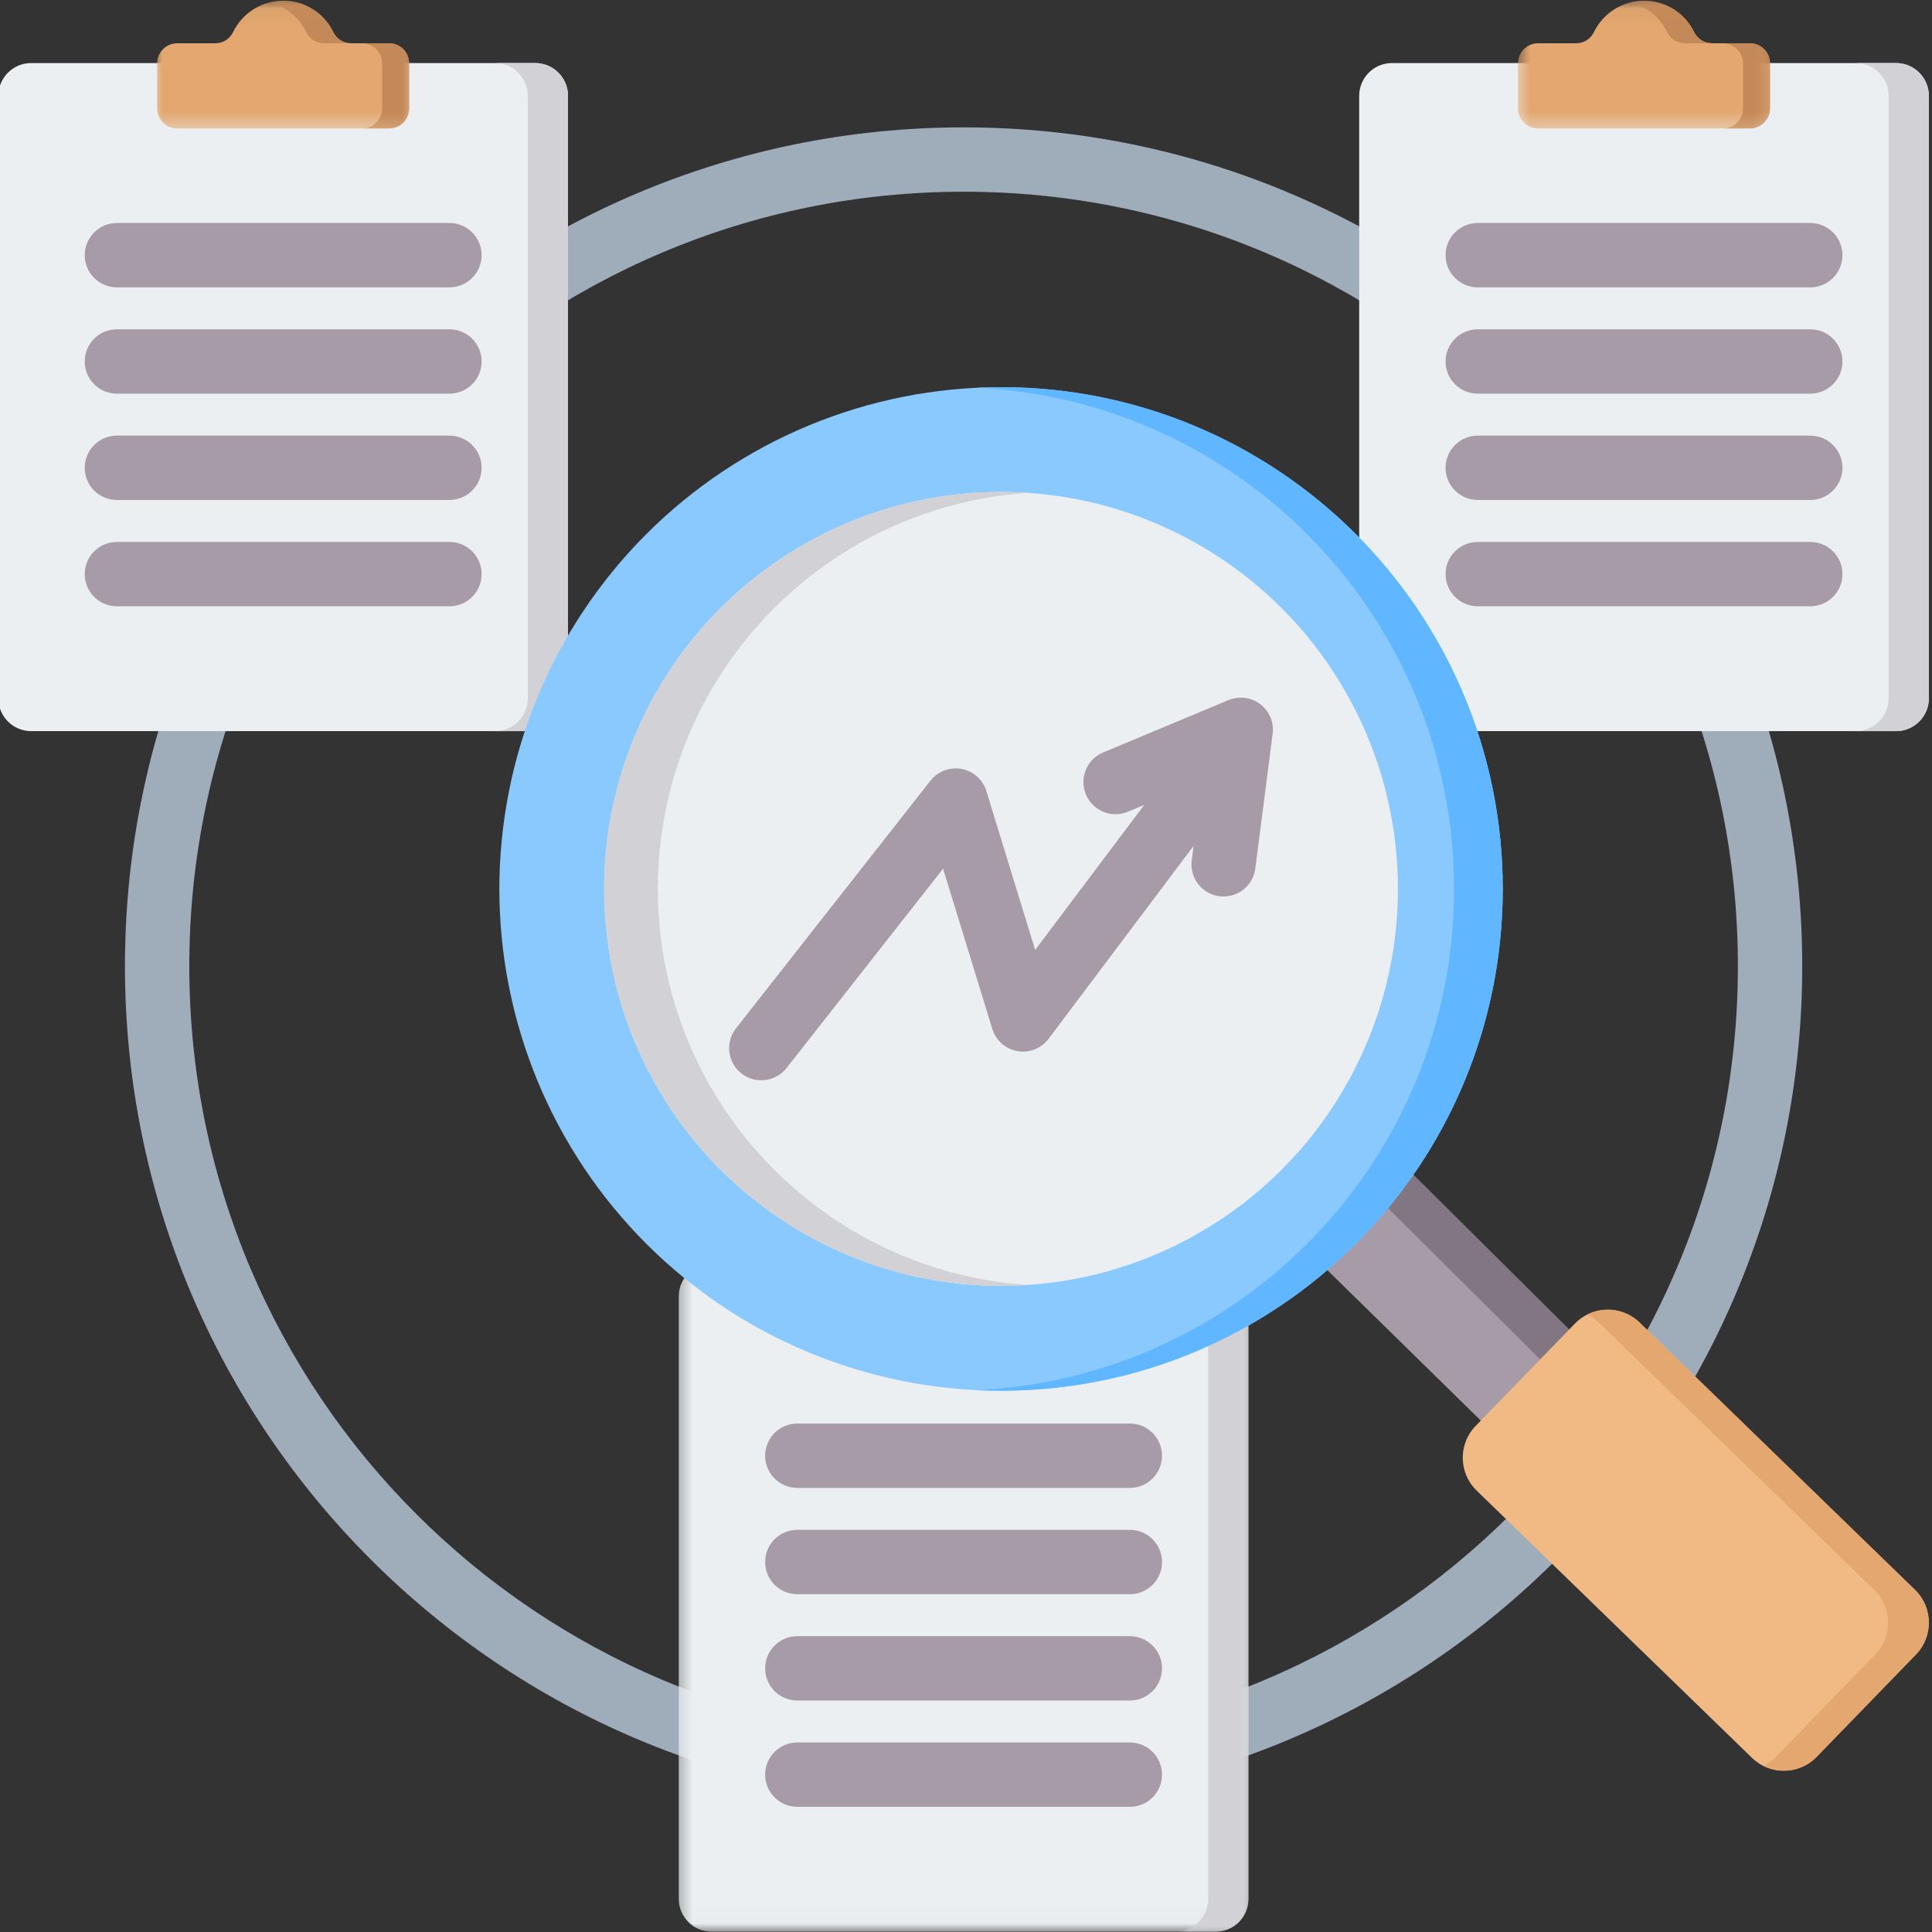 <svg width="113" height="113" viewBox="0 0 113 113" fill="none" xmlns="http://www.w3.org/2000/svg">
<rect x="0" y="0" width="113" height="113" fill="#333333" stroke="none"/>
<g clip-path="url(#clip0_200_374)">
<path fill-rule="evenodd" clip-rule="evenodd" d="M56.359 7.449C69.904 7.449 82.166 12.941 91.043 21.819C99.919 30.698 105.41 42.963 105.41 56.511C105.41 70.058 99.919 82.325 91.044 91.202C82.166 100.082 69.904 105.572 56.359 105.572C42.814 105.572 30.552 100.082 21.675 91.202C12.799 82.325 7.308 70.058 7.308 56.511C7.308 42.963 12.799 30.698 21.675 21.819C30.552 12.941 42.814 7.449 56.359 7.449ZM88.383 24.481C80.187 16.283 68.865 11.213 56.359 11.213C43.853 11.213 32.531 16.283 24.336 24.481C16.141 32.678 11.072 44.002 11.072 56.511C11.072 69.019 16.141 80.344 24.336 88.541C32.531 96.738 43.853 101.808 56.359 101.808C68.865 101.808 80.187 96.738 88.383 88.541C96.577 80.344 101.647 69.019 101.647 56.511C101.647 44.002 96.578 32.678 88.383 24.481Z" fill="#9FACBA"/>
<path fill-rule="evenodd" clip-rule="evenodd" d="M31.306 3.688C32.361 3.688 33.222 4.55 33.222 5.605V40.846C33.222 41.902 32.361 42.762 31.306 42.762H1.818C0.763 42.762 -0.097 41.901 -0.097 40.846V5.605C-0.097 4.55 0.763 3.688 1.818 3.688H31.306Z" fill="#ECEFF1"/>
<path fill-rule="evenodd" clip-rule="evenodd" d="M31.306 3.688C32.361 3.688 33.222 4.55 33.222 5.605V40.846C33.222 41.902 32.361 42.762 31.306 42.762H28.955C30.01 42.762 30.87 41.901 30.87 40.846V5.605C30.87 4.55 30.01 3.688 28.955 3.688H31.306Z" fill="#D1D1D6"/>
<mask id="mask0_200_374" style="mask-type:luminance" maskUnits="userSpaceOnUse" x="8" y="0" width="17" height="8">
<path d="M8.984 0.042H24.007V7.586H8.984V0.042Z" fill="white"/>
</mask>
<g mask="url(#mask0_200_374)">
<path fill-rule="evenodd" clip-rule="evenodd" d="M10.365 2.531H12.579C13.039 2.531 13.433 2.286 13.635 1.871C14.163 0.789 15.276 0.042 16.561 0.042C17.848 0.042 18.96 0.789 19.489 1.871C19.691 2.286 20.085 2.531 20.545 2.531H22.757C23.406 2.531 23.934 3.06 23.934 3.708V6.335C23.934 6.983 23.406 7.511 22.757 7.511H10.365C9.718 7.511 9.189 6.983 9.189 6.335V3.708C9.19 3.06 9.718 2.531 10.365 2.531Z" fill="#E3A76F"/>
</g>
<mask id="mask1_200_374" style="mask-type:luminance" maskUnits="userSpaceOnUse" x="15" y="0" width="10" height="8">
<path d="M15.622 0.042H24.008V7.586H15.622V0.042Z" fill="white"/>
</mask>
<g mask="url(#mask1_200_374)">
<path fill-rule="evenodd" clip-rule="evenodd" d="M15.771 0.139C16.025 0.075 16.29 0.042 16.561 0.042C17.848 0.042 18.96 0.789 19.489 1.871C19.691 2.286 20.085 2.531 20.545 2.531H18.965C18.503 2.531 18.11 2.286 17.908 1.871C17.491 1.018 16.713 0.374 15.771 0.139ZM21.177 2.531H22.759C23.406 2.531 23.934 3.06 23.934 3.708V6.335C23.934 6.983 23.406 7.511 22.759 7.511H21.177C21.825 7.511 22.353 6.983 22.353 6.335V3.708C22.353 3.06 21.825 2.531 21.177 2.531Z" fill="#C48958"/>
</g>
<path fill-rule="evenodd" clip-rule="evenodd" d="M6.837 35.461C5.797 35.461 4.955 34.619 4.955 33.579C4.955 32.54 5.797 31.697 6.837 31.697H26.287C27.326 31.697 28.169 32.54 28.169 33.579C28.169 34.619 27.326 35.461 26.287 35.461H6.837ZM6.837 16.807C5.797 16.807 4.955 15.965 4.955 14.925C4.955 13.885 5.797 13.043 6.837 13.043H26.287C27.326 13.043 28.169 13.885 28.169 14.925C28.169 15.965 27.326 16.807 26.287 16.807H6.837ZM6.837 23.025C5.797 23.025 4.955 22.183 4.955 21.143C4.955 20.103 5.797 19.261 6.837 19.261H26.287C27.326 19.261 28.169 20.103 28.169 21.143C28.169 22.183 27.326 23.025 26.287 23.025H6.837ZM6.837 29.243C5.797 29.243 4.955 28.401 4.955 27.361C4.955 26.322 5.797 25.479 6.837 25.479H26.287C27.326 25.479 28.169 26.322 28.169 27.361C28.169 28.401 27.326 29.243 26.287 29.243H6.837Z" fill="#A79BA7"/>
<path fill-rule="evenodd" clip-rule="evenodd" d="M110.901 3.688C111.955 3.688 112.816 4.55 112.816 5.605V40.846C112.816 41.902 111.955 42.762 110.901 42.762H81.411C80.356 42.762 79.497 41.901 79.497 40.846V5.605C79.497 4.55 80.356 3.688 81.411 3.688H110.901Z" fill="#ECEFF1"/>
<path fill-rule="evenodd" clip-rule="evenodd" d="M110.901 3.688C111.955 3.688 112.816 4.55 112.816 5.605V40.846C112.816 41.902 111.955 42.762 110.901 42.762H108.548C109.603 42.762 110.463 41.901 110.463 40.846V5.605C110.463 4.55 109.603 3.688 108.548 3.688H110.901Z" fill="#D1D1D6"/>
<mask id="mask2_200_374" style="mask-type:luminance" maskUnits="userSpaceOnUse" x="88" y="0" width="16" height="8">
<path d="M88.643 0.042H103.667V7.586H88.643V0.042Z" fill="white"/>
</mask>
<g mask="url(#mask2_200_374)">
<path fill-rule="evenodd" clip-rule="evenodd" d="M89.959 2.531H92.173C92.633 2.531 93.027 2.286 93.229 1.871C93.757 0.789 94.87 0.042 96.156 0.042C97.442 0.042 98.554 0.789 99.082 1.871C99.284 2.286 99.679 2.531 100.14 2.531H102.353C102.999 2.531 103.529 3.06 103.529 3.708V6.335C103.529 6.983 102.999 7.511 102.353 7.511H89.959C89.312 7.511 88.784 6.983 88.784 6.335V3.708C88.784 3.06 89.312 2.531 89.959 2.531Z" fill="#E3A76F"/>
</g>
<mask id="mask3_200_374" style="mask-type:luminance" maskUnits="userSpaceOnUse" x="95" y="0" width="9" height="8">
<path d="M95.281 0.042H103.667V7.586H95.281V0.042Z" fill="white"/>
</mask>
<g mask="url(#mask3_200_374)">
<path fill-rule="evenodd" clip-rule="evenodd" d="M95.365 0.139C95.619 0.075 95.883 0.042 96.156 0.042C97.442 0.042 98.554 0.789 99.082 1.871C99.284 2.286 99.679 2.531 100.139 2.531H98.558C98.098 2.531 97.704 2.286 97.502 1.871C97.086 1.018 96.306 0.374 95.365 0.139ZM100.771 2.531H102.352C103.001 2.531 103.529 3.06 103.529 3.708V6.335C103.529 6.983 103.001 7.511 102.352 7.511H100.771C101.419 7.511 101.947 6.983 101.947 6.335V3.708C101.947 3.06 101.419 2.531 100.771 2.531Z" fill="#C48958"/>
</g>
<path fill-rule="evenodd" clip-rule="evenodd" d="M86.431 35.461C85.391 35.461 84.549 34.619 84.549 33.579C84.549 32.54 85.391 31.697 86.431 31.697H105.88C106.92 31.697 107.762 32.54 107.762 33.579C107.762 34.619 106.92 35.461 105.88 35.461H86.431ZM86.431 16.807C85.391 16.807 84.549 15.965 84.549 14.925C84.549 13.885 85.391 13.043 86.431 13.043H105.88C106.92 13.043 107.762 13.885 107.762 14.925C107.762 15.965 106.92 16.807 105.88 16.807H86.431ZM86.431 23.025C85.391 23.025 84.549 22.183 84.549 21.143C84.549 20.103 85.391 19.261 86.431 19.261H105.88C106.92 19.261 107.762 20.103 107.762 21.143C107.762 22.183 106.92 23.025 105.88 23.025H86.431ZM86.431 29.243C85.391 29.243 84.549 28.401 84.549 27.361C84.549 26.322 85.391 25.479 86.431 25.479H105.88C106.92 25.479 107.762 26.322 107.762 27.361C107.762 28.401 106.92 29.243 105.88 29.243H86.431Z" fill="#A79BA7"/>
<mask id="mask4_200_374" style="mask-type:luminance" maskUnits="userSpaceOnUse" x="39" y="73" width="35" height="40">
<path d="M39.38 73.62H73.27V112.98H39.38V73.62Z" fill="white"/>
</mask>
<g mask="url(#mask4_200_374)">
<path fill-rule="evenodd" clip-rule="evenodd" d="M71.103 73.906C72.158 73.906 73.018 74.767 73.018 75.822V111.064C73.018 112.119 72.158 112.98 71.103 112.98H41.614C40.559 112.98 39.7 112.119 39.7 111.064V75.822C39.7 74.767 40.559 73.906 41.614 73.906H71.103Z" fill="#ECEFF1"/>
</g>
<mask id="mask5_200_374" style="mask-type:luminance" maskUnits="userSpaceOnUse" x="68" y="73" width="6" height="40">
<path d="M68.728 73.62H73.27V112.98H68.728V73.62Z" fill="white"/>
</mask>
<g mask="url(#mask5_200_374)">
<path fill-rule="evenodd" clip-rule="evenodd" d="M71.103 73.906C72.158 73.906 73.018 74.767 73.018 75.822V111.064C73.018 112.119 72.158 112.98 71.103 112.98H68.752C69.807 112.98 70.666 112.119 70.666 111.064V75.822C70.666 74.767 69.807 73.906 68.752 73.906H71.103Z" fill="#D1D1D6"/>
</g>
<path fill-rule="evenodd" clip-rule="evenodd" d="M50.162 72.749H52.376C52.836 72.749 53.23 72.504 53.432 72.089C53.96 71.005 55.072 70.26 56.359 70.26C57.645 70.26 58.757 71.005 59.286 72.089C59.487 72.502 59.882 72.749 60.343 72.749H62.556C63.203 72.749 63.731 73.277 63.731 73.926V76.553C63.731 77.201 63.203 77.729 62.556 77.729H50.162C49.515 77.729 48.986 77.201 48.986 76.553V73.926C48.987 73.277 49.515 72.749 50.162 72.749Z" fill="#E3A76F"/>
<path fill-rule="evenodd" clip-rule="evenodd" d="M55.568 70.355C55.822 70.293 56.087 70.26 56.359 70.26C57.645 70.26 58.757 71.005 59.285 72.089C59.487 72.502 59.882 72.749 60.343 72.749H58.761C58.301 72.749 57.907 72.504 57.705 72.089C57.289 71.236 56.51 70.59 55.568 70.355ZM60.974 72.749H62.556C63.202 72.749 63.732 73.277 63.732 73.926V76.553C63.732 77.201 63.202 77.729 62.556 77.729H60.974C61.622 77.729 62.15 77.201 62.15 76.553V73.926C62.15 73.277 61.622 72.749 60.974 72.749Z" fill="#C48958"/>
<path fill-rule="evenodd" clip-rule="evenodd" d="M46.634 105.679C45.594 105.679 44.752 104.836 44.752 103.797C44.752 102.757 45.594 101.915 46.634 101.915H66.083C67.123 101.915 67.965 102.757 67.965 103.797C67.965 104.836 67.123 105.679 66.083 105.679H46.634ZM46.634 87.025C45.594 87.025 44.752 86.183 44.752 85.143C44.752 84.103 45.594 83.261 46.634 83.261H66.083C67.123 83.261 67.965 84.103 67.965 85.143C67.965 86.183 67.123 87.025 66.083 87.025H46.634ZM46.634 93.243C45.594 93.243 44.752 92.401 44.752 91.361C44.752 90.321 45.594 89.479 46.634 89.479H66.083C67.123 89.479 67.965 90.321 67.965 91.361C67.965 92.401 67.123 93.243 66.083 93.243H46.634ZM46.634 99.461C45.594 99.461 44.752 98.619 44.752 97.579C44.752 96.539 45.594 95.697 46.634 95.697H66.083C67.123 95.697 67.965 96.539 67.965 97.579C67.965 98.619 67.123 99.461 66.083 99.461H46.634Z" fill="#A79BA7"/>
<path fill-rule="evenodd" clip-rule="evenodd" d="M80.539 66.769C79.116 68.799 77.441 70.643 75.559 72.252L89.1 85.529L94.255 80.214L80.539 66.769Z" fill="#A79BA7"/>
<path fill-rule="evenodd" clip-rule="evenodd" d="M80.631 66.677C80.365 67.551 79.869 68.214 79.157 68.653L92.608 82.02L94.255 80.215L80.631 66.677Z" fill="#837683"/>
<path fill-rule="evenodd" clip-rule="evenodd" d="M106.247 102.76L112.066 96.763C113.088 95.71 113.062 94.012 112.008 92.991L95.894 77.351C94.842 76.329 93.144 76.355 92.122 77.407L86.304 83.405C85.283 84.457 85.308 86.155 86.361 87.177L102.475 102.818C103.529 103.838 105.225 103.814 106.247 102.76Z" fill="#F1BA84"/>
<path fill-rule="evenodd" clip-rule="evenodd" d="M93.51 77.351L109.624 92.992C110.678 94.014 110.704 95.71 109.681 96.764L103.863 102.761C103.649 102.982 103.403 103.159 103.141 103.289C104.153 103.792 105.421 103.612 106.248 102.761L112.066 96.764C113.086 95.71 113.061 94.014 112.008 92.992L95.894 77.351C95.063 76.545 93.829 76.391 92.846 76.879C93.084 76.999 93.309 77.156 93.51 77.351Z" fill="#E3A76F"/>
<path d="M79.299 31.239C79.638 31.579 79.969 31.927 80.291 32.283C80.614 32.638 80.927 33.003 81.233 33.374C81.537 33.745 81.832 34.123 82.118 34.509C82.405 34.896 82.681 35.287 82.948 35.687C83.214 36.087 83.471 36.492 83.718 36.905C83.965 37.317 84.201 37.734 84.427 38.157C84.654 38.582 84.87 39.01 85.076 39.444C85.281 39.878 85.476 40.318 85.659 40.761C85.843 41.205 86.016 41.653 86.177 42.106C86.34 42.557 86.49 43.013 86.629 43.473C86.768 43.933 86.896 44.396 87.014 44.861C87.13 45.328 87.235 45.796 87.329 46.267C87.423 46.738 87.505 47.211 87.575 47.686C87.646 48.161 87.704 48.638 87.752 49.117C87.799 49.594 87.834 50.073 87.857 50.552C87.882 51.033 87.893 51.513 87.893 51.992C87.893 52.473 87.882 52.953 87.857 53.433C87.834 53.912 87.799 54.392 87.752 54.869C87.704 55.348 87.646 55.825 87.576 56.299C87.505 56.774 87.423 57.248 87.329 57.719C87.236 58.19 87.13 58.658 87.014 59.124C86.898 59.59 86.769 60.053 86.63 60.513C86.49 60.972 86.34 61.428 86.178 61.88C86.016 62.333 85.843 62.781 85.66 63.224C85.476 63.668 85.282 64.107 85.076 64.541C84.871 64.975 84.655 65.405 84.429 65.828C84.202 66.251 83.965 66.669 83.719 67.081C83.472 67.493 83.214 67.899 82.948 68.299C82.682 68.698 82.405 69.09 82.118 69.476C81.833 69.863 81.537 70.241 81.233 70.612C80.928 70.983 80.614 71.347 80.292 71.702C79.97 72.058 79.638 72.406 79.299 72.746C78.959 73.086 78.612 73.416 78.256 73.74C77.9 74.062 77.537 74.376 77.165 74.68C76.794 74.985 76.416 75.281 76.03 75.567C75.644 75.853 75.252 76.13 74.852 76.396C74.454 76.663 74.047 76.92 73.636 77.167C73.224 77.414 72.806 77.65 72.382 77.876C71.959 78.103 71.53 78.319 71.096 78.525C70.662 78.73 70.223 78.925 69.779 79.109C69.336 79.292 68.888 79.465 68.436 79.627C67.983 79.789 67.528 79.94 67.069 80.079C66.609 80.219 66.146 80.347 65.68 80.463C65.214 80.58 64.746 80.685 64.275 80.779C63.804 80.872 63.331 80.954 62.856 81.025C62.381 81.096 61.905 81.155 61.427 81.201C60.949 81.249 60.47 81.284 59.99 81.308C59.511 81.331 59.03 81.343 58.55 81.343C58.07 81.343 57.59 81.331 57.11 81.308C56.631 81.284 56.152 81.249 55.674 81.201C55.197 81.155 54.72 81.096 54.245 81.025C53.769 80.956 53.297 80.872 52.826 80.779C52.355 80.685 51.886 80.58 51.42 80.463C50.955 80.347 50.492 80.219 50.032 80.079C49.572 79.94 49.117 79.789 48.665 79.627C48.213 79.465 47.766 79.293 47.321 79.109C46.877 78.925 46.439 78.731 46.005 78.525C45.571 78.32 45.141 78.105 44.718 77.878C44.295 77.651 43.877 77.414 43.465 77.168C43.053 76.921 42.648 76.663 42.248 76.397C41.849 76.13 41.456 75.854 41.071 75.567C40.685 75.281 40.307 74.986 39.936 74.682C39.565 74.376 39.2 74.063 38.844 73.74C38.489 73.418 38.141 73.086 37.801 72.746C37.461 72.408 37.131 72.06 36.809 71.704C36.486 71.347 36.172 70.984 35.867 70.613C35.563 70.242 35.268 69.863 34.982 69.478C34.695 69.091 34.419 68.698 34.152 68.3C33.886 67.9 33.629 67.495 33.382 67.082C33.135 66.67 32.898 66.253 32.672 65.83C32.446 65.405 32.229 64.977 32.024 64.543C31.82 64.109 31.624 63.669 31.44 63.226C31.257 62.782 31.084 62.333 30.923 61.881C30.76 61.43 30.61 60.974 30.471 60.514C30.331 60.054 30.204 59.591 30.086 59.126C29.97 58.659 29.864 58.191 29.771 57.72C29.677 57.248 29.595 56.776 29.524 56.301C29.454 55.826 29.396 55.348 29.348 54.87C29.301 54.393 29.266 53.914 29.243 53.433C29.218 52.954 29.207 52.474 29.207 51.994C29.207 51.513 29.218 51.034 29.241 50.554C29.266 50.075 29.301 49.596 29.348 49.117C29.396 48.639 29.454 48.163 29.524 47.688C29.595 47.213 29.677 46.739 29.771 46.268C29.864 45.797 29.969 45.328 30.086 44.863C30.202 44.397 30.331 43.933 30.47 43.475C30.609 43.015 30.76 42.559 30.921 42.106C31.084 41.654 31.256 41.206 31.44 40.763C31.624 40.318 31.818 39.88 32.024 39.446C32.229 39.01 32.444 38.582 32.671 38.159C32.898 37.734 33.134 37.317 33.381 36.905C33.628 36.494 33.884 36.087 34.152 35.689C34.418 35.289 34.695 34.896 34.98 34.511C35.267 34.124 35.563 33.746 35.867 33.375C36.172 33.003 36.486 32.64 36.808 32.283C37.13 31.927 37.461 31.581 37.801 31.241C38.14 30.901 38.488 30.569 38.844 30.247C39.2 29.925 39.563 29.611 39.934 29.307C40.306 29.001 40.684 28.706 41.07 28.42C41.456 28.133 41.848 27.858 42.248 27.59C42.646 27.324 43.052 27.067 43.464 26.82C43.876 26.573 44.294 26.336 44.717 26.109C45.141 25.883 45.57 25.667 46.004 25.462C46.438 25.256 46.877 25.062 47.321 24.878C47.764 24.694 48.212 24.522 48.663 24.36C49.117 24.198 49.572 24.047 50.031 23.908C50.491 23.769 50.954 23.64 51.419 23.523C51.886 23.407 52.354 23.302 52.825 23.208C53.296 23.113 53.769 23.032 54.244 22.962C54.719 22.891 55.195 22.832 55.673 22.785C56.151 22.738 56.63 22.703 57.11 22.68C57.589 22.656 58.07 22.644 58.55 22.644C59.029 22.644 59.509 22.655 59.99 22.68C60.469 22.703 60.948 22.738 61.426 22.785C61.903 22.832 62.38 22.891 62.855 22.962C63.329 23.032 63.803 23.113 64.274 23.208C64.745 23.302 65.213 23.407 65.68 23.523C66.145 23.64 66.608 23.769 67.067 23.908C67.528 24.047 67.983 24.197 68.435 24.36C68.887 24.521 69.334 24.694 69.778 24.878C70.222 25.061 70.661 25.256 71.095 25.461C71.529 25.667 71.957 25.883 72.382 26.109C72.805 26.336 73.223 26.572 73.635 26.819C74.047 27.066 74.452 27.323 74.852 27.59C75.251 27.856 75.644 28.133 76.029 28.42C76.415 28.705 76.793 29.001 77.164 29.305C77.535 29.61 77.9 29.924 78.255 30.246C78.611 30.569 78.959 30.9 79.299 31.239Z" fill="#8AC9FE"/>
<path fill-rule="evenodd" clip-rule="evenodd" d="M58.551 22.644C74.757 22.644 87.894 35.784 87.894 51.994C87.894 68.203 74.757 81.343 58.551 81.343C58.074 81.343 57.599 81.331 57.127 81.308C72.67 80.565 85.046 67.725 85.046 51.994C85.046 36.262 72.67 23.422 57.127 22.678C57.599 22.656 58.074 22.644 58.551 22.644Z" fill="#60B7FF"/>
<path d="M68.499 31.013C68.843 31.175 69.181 31.347 69.516 31.526C69.852 31.706 70.182 31.893 70.507 32.09C70.833 32.285 71.154 32.488 71.469 32.7C71.784 32.911 72.095 33.131 72.4 33.358C72.704 33.584 73.004 33.819 73.298 34.06C73.59 34.301 73.878 34.549 74.159 34.806C74.44 35.061 74.714 35.323 74.983 35.592C75.252 35.861 75.513 36.136 75.768 36.419C76.023 36.7 76.27 36.988 76.51 37.281C76.752 37.576 76.985 37.876 77.21 38.181C77.437 38.486 77.655 38.798 77.866 39.114C78.077 39.429 78.279 39.752 78.474 40.078C78.669 40.404 78.856 40.734 79.035 41.07C79.214 41.404 79.383 41.744 79.546 42.088C79.708 42.432 79.861 42.779 80.007 43.131C80.152 43.481 80.288 43.836 80.415 44.194C80.543 44.551 80.662 44.913 80.771 45.276C80.882 45.641 80.981 46.006 81.074 46.375C81.166 46.743 81.249 47.115 81.323 47.487C81.396 47.86 81.46 48.235 81.516 48.61C81.571 48.987 81.617 49.364 81.654 49.742C81.691 50.12 81.718 50.499 81.736 50.879C81.755 51.258 81.763 51.637 81.763 52.018C81.762 52.398 81.752 52.777 81.733 53.156C81.714 53.536 81.687 53.915 81.649 54.293C81.611 54.671 81.564 55.048 81.508 55.425C81.452 55.8 81.387 56.174 81.312 56.547C81.237 56.919 81.153 57.29 81.061 57.659C80.968 58.027 80.867 58.393 80.756 58.756C80.646 59.119 80.525 59.481 80.397 59.838C80.269 60.196 80.131 60.549 79.985 60.9C79.84 61.251 79.686 61.599 79.522 61.941C79.36 62.285 79.189 62.624 79.009 62.96C78.831 63.294 78.642 63.624 78.447 63.95C78.251 64.275 78.047 64.596 77.836 64.913C77.624 65.228 77.406 65.538 77.179 65.843C76.953 66.148 76.718 66.448 76.476 66.741C76.236 67.035 75.988 67.321 75.731 67.603C75.476 67.884 75.214 68.159 74.945 68.427C74.676 68.696 74.4 68.958 74.119 69.212C73.837 69.467 73.549 69.715 73.255 69.956C72.962 70.196 72.662 70.429 72.356 70.656C72.05 70.882 71.74 71.1 71.424 71.311C71.109 71.521 70.787 71.724 70.46 71.919C70.134 72.115 69.804 72.302 69.468 72.48C69.134 72.659 68.794 72.828 68.45 72.991C68.107 73.153 67.759 73.306 67.409 73.452C67.057 73.597 66.703 73.733 66.346 73.86C65.987 73.988 65.626 74.107 65.263 74.216C64.899 74.327 64.533 74.428 64.165 74.519C63.796 74.611 63.425 74.694 63.052 74.768C62.68 74.841 62.306 74.906 61.929 74.962C61.554 75.016 61.177 75.062 60.799 75.099C60.42 75.136 60.042 75.163 59.662 75.183C59.283 75.2 58.903 75.21 58.523 75.209C58.143 75.209 57.764 75.199 57.384 75.18C57.005 75.161 56.626 75.132 56.248 75.094C55.87 75.057 55.493 75.009 55.117 74.953C54.742 74.897 54.367 74.832 53.994 74.757C53.622 74.683 53.252 74.6 52.883 74.507C52.515 74.414 52.149 74.312 51.786 74.201C51.422 74.091 51.061 73.971 50.704 73.842C50.346 73.714 49.993 73.576 49.642 73.431C49.291 73.285 48.945 73.131 48.601 72.968C48.258 72.805 47.918 72.635 47.584 72.454C47.248 72.276 46.918 72.087 46.593 71.892C46.267 71.696 45.946 71.492 45.631 71.281C45.316 71.069 45.005 70.851 44.7 70.624C44.396 70.396 44.097 70.163 43.803 69.921C43.51 69.68 43.222 69.431 42.941 69.176C42.66 68.921 42.386 68.658 42.117 68.389C41.848 68.12 41.587 67.844 41.332 67.563C41.077 67.281 40.83 66.993 40.589 66.699C40.348 66.406 40.114 66.105 39.889 65.8C39.663 65.494 39.444 65.184 39.234 64.868C39.023 64.551 38.821 64.23 38.626 63.904C38.43 63.578 38.243 63.248 38.065 62.912C37.886 62.576 37.717 62.236 37.554 61.894C37.392 61.55 37.239 61.202 37.093 60.851C36.948 60.5 36.812 60.145 36.685 59.786C36.556 59.429 36.438 59.069 36.329 58.704C36.218 58.341 36.118 57.974 36.026 57.606C35.934 57.237 35.851 56.866 35.777 56.493C35.704 56.121 35.639 55.747 35.585 55.37C35.529 54.995 35.483 54.618 35.446 54.24C35.409 53.862 35.382 53.483 35.364 53.103C35.345 52.724 35.336 52.343 35.336 51.964C35.338 51.584 35.347 51.203 35.367 50.824C35.386 50.445 35.414 50.067 35.451 49.688C35.489 49.31 35.536 48.932 35.592 48.557C35.648 48.182 35.713 47.806 35.788 47.434C35.863 47.061 35.947 46.691 36.039 46.323C36.132 45.955 36.233 45.589 36.344 45.224C36.456 44.861 36.574 44.501 36.703 44.143C36.831 43.786 36.969 43.431 37.115 43.08C37.259 42.73 37.414 42.383 37.577 42.039C37.74 41.696 37.91 41.357 38.09 41.022C38.269 40.687 38.458 40.356 38.653 40.031C38.849 39.705 39.053 39.385 39.264 39.069C39.476 38.753 39.694 38.443 39.921 38.138C40.147 37.833 40.382 37.534 40.624 37.24C40.864 36.947 41.112 36.659 41.369 36.378C41.624 36.097 41.886 35.822 42.155 35.553C42.424 35.286 42.699 35.024 42.98 34.769C43.263 34.514 43.551 34.267 43.844 34.025C44.138 33.785 44.438 33.551 44.744 33.326C45.05 33.1 45.359 32.881 45.676 32.67C45.993 32.46 46.313 32.256 46.639 32.062C46.966 31.867 47.296 31.68 47.632 31.502C47.966 31.323 48.306 31.152 48.65 30.99C48.992 30.829 49.34 30.674 49.691 30.53C50.043 30.385 50.397 30.249 50.756 30.12C51.113 29.993 51.474 29.875 51.838 29.764C52.201 29.655 52.567 29.554 52.935 29.461C53.304 29.37 53.675 29.287 54.047 29.213C54.42 29.139 54.794 29.075 55.171 29.02C55.546 28.964 55.923 28.918 56.302 28.881C56.68 28.844 57.058 28.817 57.438 28.799C57.817 28.782 58.196 28.772 58.577 28.772C58.957 28.773 59.336 28.783 59.715 28.802C60.095 28.821 60.474 28.85 60.852 28.887C61.23 28.925 61.607 28.971 61.982 29.027C62.359 29.084 62.733 29.149 63.105 29.224C63.478 29.299 63.848 29.382 64.216 29.475C64.585 29.568 64.951 29.669 65.314 29.78C65.678 29.891 66.038 30.01 66.396 30.138C66.754 30.268 67.107 30.404 67.458 30.55C67.808 30.696 68.157 30.851 68.499 31.013Z" fill="#ECEFF1"/>
<path fill-rule="evenodd" clip-rule="evenodd" d="M58.551 28.774C59.078 28.774 59.601 28.794 60.12 28.829C48.032 29.636 38.477 39.698 38.477 51.993C38.477 64.289 48.032 74.35 60.12 75.158C59.601 75.192 59.078 75.211 58.551 75.211C45.731 75.211 35.338 64.817 35.338 51.993C35.338 39.17 45.731 28.774 58.551 28.774Z" fill="#D1D1D6"/>
<path fill-rule="evenodd" clip-rule="evenodd" d="M46.005 62.467C45.362 63.283 44.181 63.424 43.365 62.784C42.549 62.141 42.407 60.959 43.049 60.143L54.42 45.661C55.063 44.845 56.243 44.703 57.059 45.344C57.403 45.613 57.626 45.979 57.723 46.372L60.545 55.561L66.923 47.079L65.967 47.479C65.009 47.876 63.909 47.422 63.512 46.464C63.114 45.505 63.568 44.407 64.526 44.008L71.854 40.947C72.812 40.549 73.912 41.003 74.309 41.961C74.456 42.316 74.488 42.69 74.418 43.041L73.422 50.795C73.291 51.823 72.353 52.55 71.326 52.421C70.299 52.291 69.572 51.352 69.701 50.325L69.811 49.477L61.382 60.689C61.15 61.029 60.806 61.293 60.384 61.424C59.393 61.729 58.342 61.172 58.038 60.181L55.16 50.808L46.005 62.467Z" fill="#A79BA7"/>
</g>
<defs>
<clipPath id="clip0_200_374">
<rect width="113" height="113" fill="white"/>
</clipPath>
</defs>
</svg>
